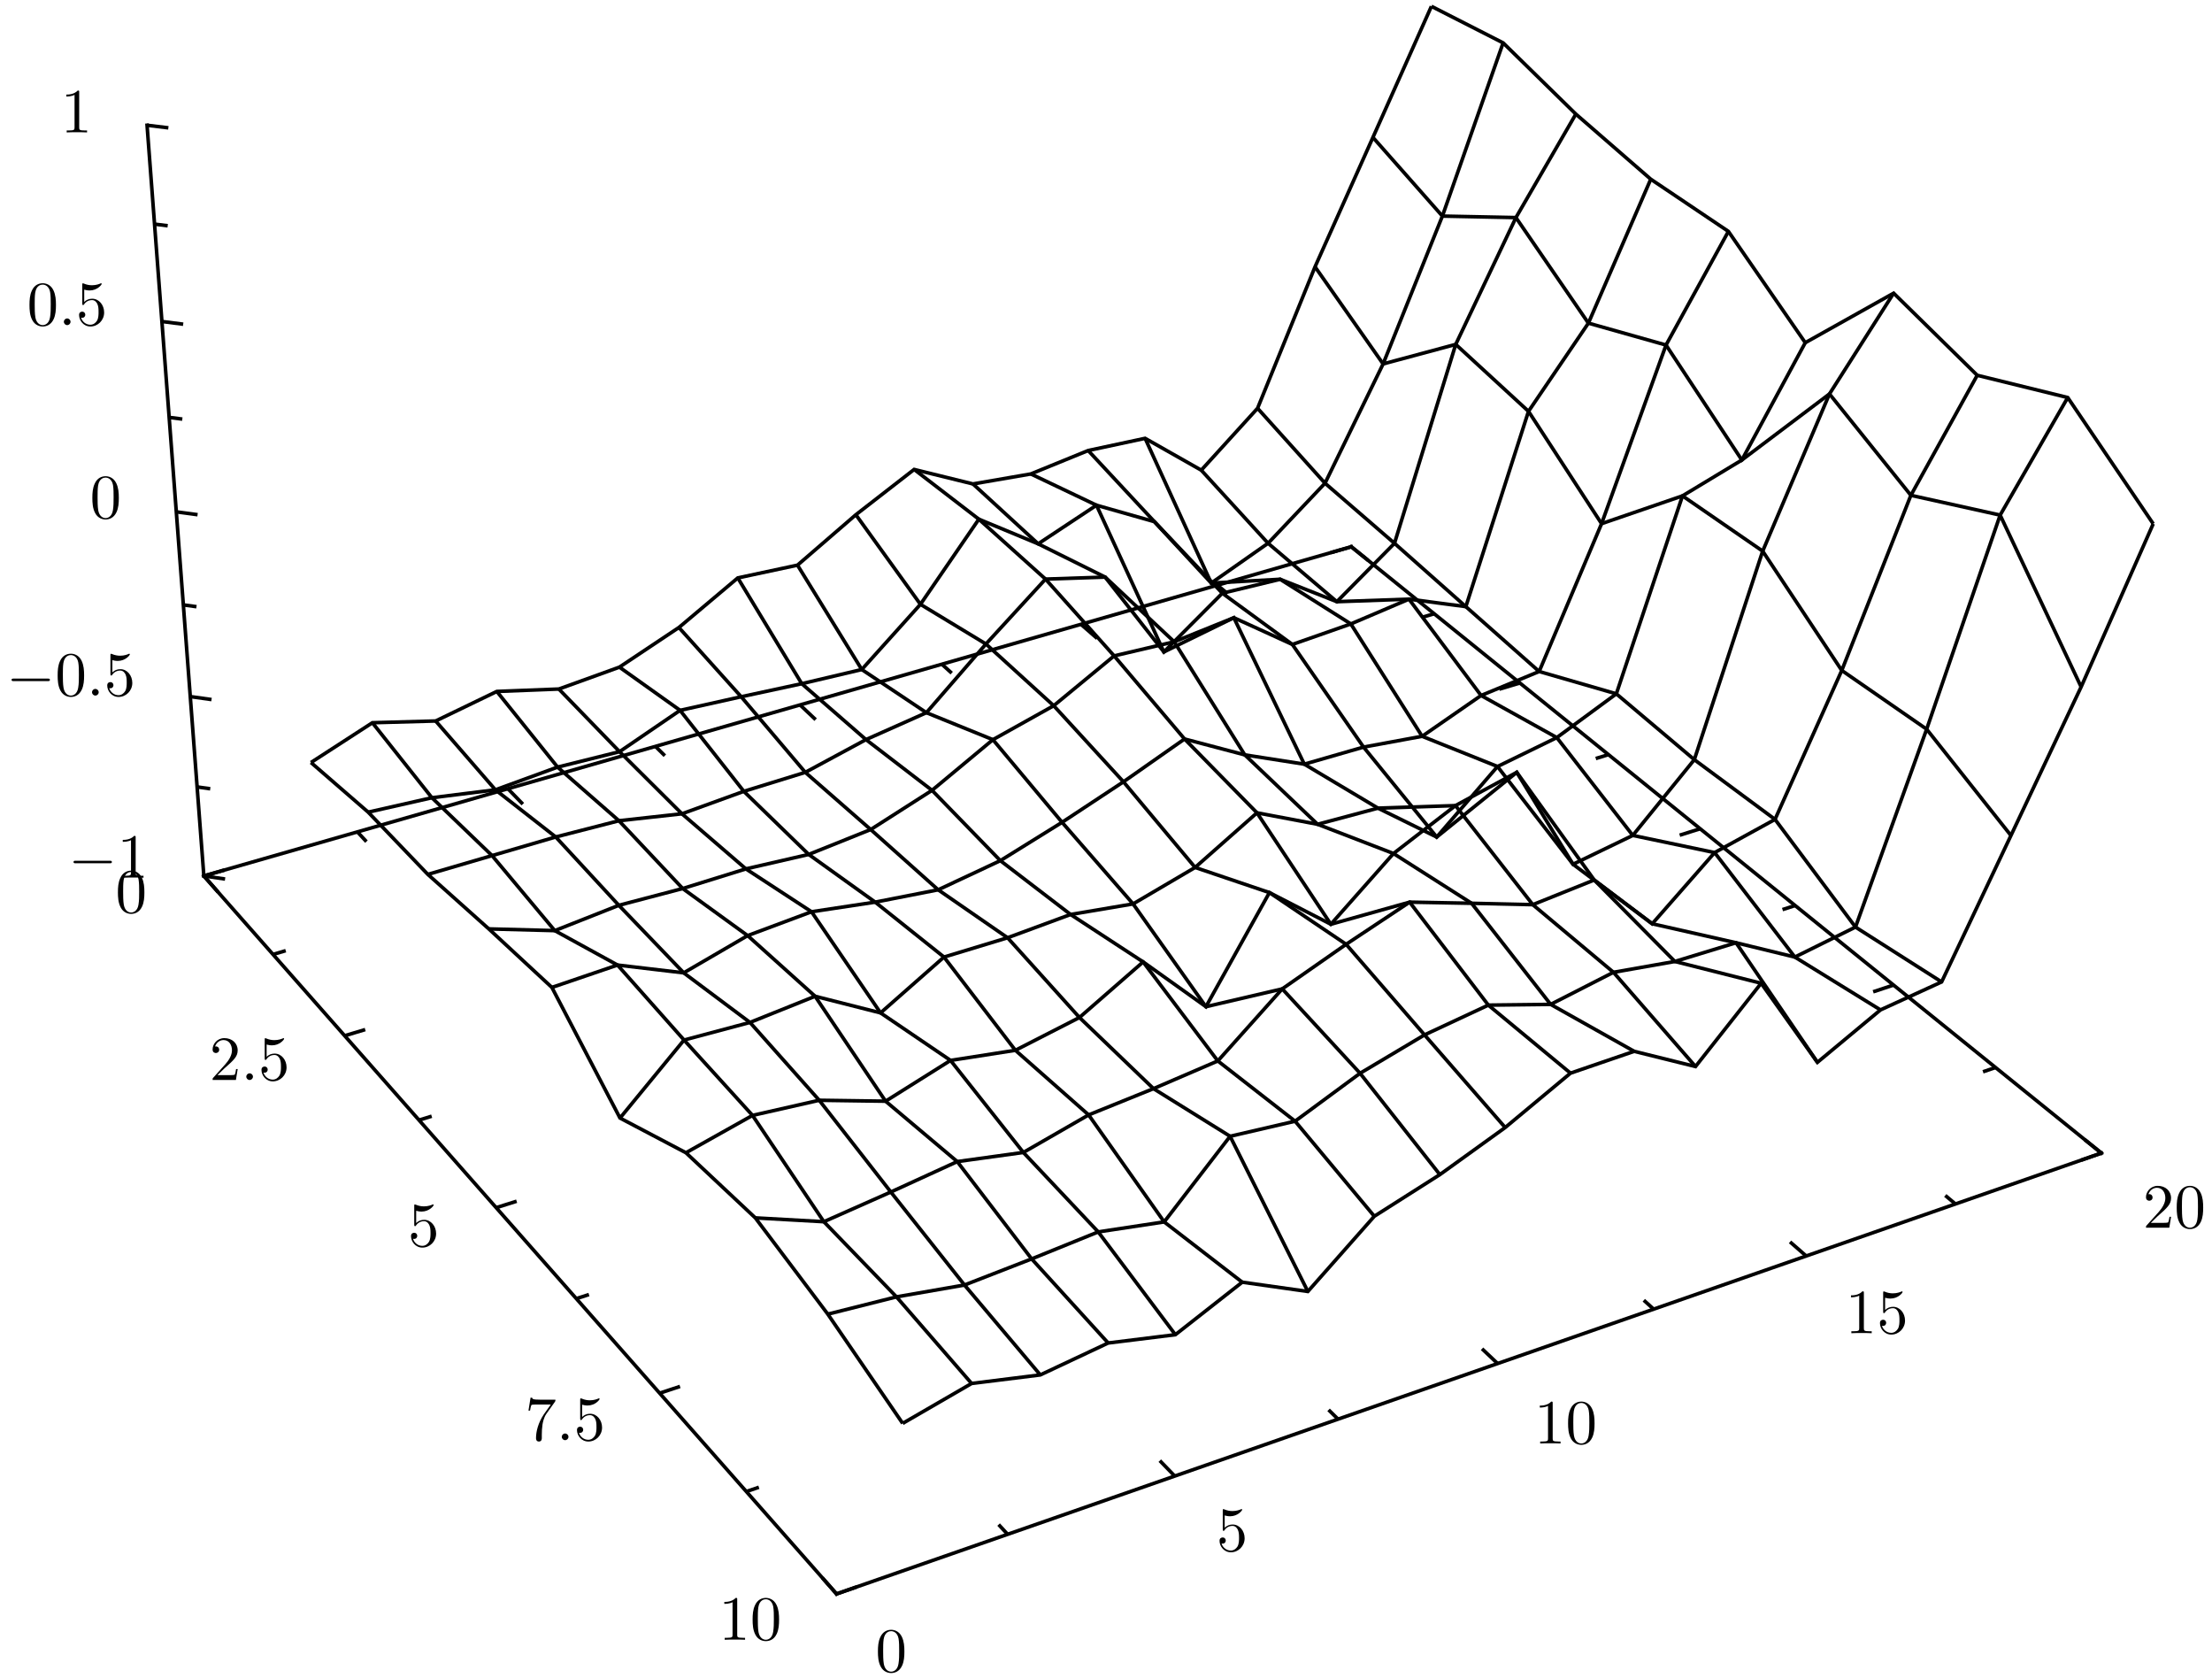 <?xml version="1.0" encoding="utf-8"?>
<svg xmlns="http://www.w3.org/2000/svg" fill="none" version="1.1" viewBox="-178.074 -101.223 350.615 265.901" x="-178.074pt" y="-101.223pt" width="350.615pt" height="265.901pt" stroke-width="0.567" stroke-miterlimit="10">
 <path d="M32.844 -13.643L36.114 -14.581" stroke="black"/>
 <path d="M47.233 -3.373L49.251 -3.965" stroke="black"/>
 <path d="M59.572 7.987L62.83 7.01" stroke="black"/>
 <path d="M74.866 18.978L76.876 18.36" stroke="black"/>
 <path d="M88.167 31.128L91.412 30.107" stroke="black"/>
 <path d="M104.464 42.917L106.464 42.272" stroke="black"/>
 <path d="M118.832 55.944L122.061 54.876" stroke="black"/>
 <path d="M136.242 68.62L138.233 67.945" stroke="black"/>
 <path d="M151.799 82.623L155.011 81.504" stroke="black"/>
 <g stroke-linecap="square">
  <path d="M36.114 -14.581L155.011 81.504" stroke="black"/>
 </g>
 <path d="M-143.514 40.136L-145.763 37.584" stroke="black"/>
 <path d="M-119.995 32.146L-121.424 30.603" stroke="black"/>
 <path d="M-95.201 26.203L-97.57 23.762" stroke="black"/>
 <path d="M-72.691 18.531L-74.188 17.055" stroke="black"/>
 <path d="M-48.79 12.815L-51.264 10.48" stroke="black"/>
 <path d="M-27.226 5.444L-28.784 4.033" stroke="black"/>
 <path d="M-4.171 -0.057L-6.736 -2.291" stroke="black"/>
 <path d="M16.504 -7.144L14.893 -8.494" stroke="black"/>
 <path d="M38.76 -12.443L36.114 -14.581" stroke="black"/>
 <g stroke-linecap="square">
  <path d="M-145.763 37.584L36.114 -14.581" stroke="black"/>
 </g>
 <path d="M-142.493 36.646L-145.763 37.584" stroke="black"/>
 <path d="M-132.786 49.426L-134.804 50.018" stroke="black"/>
 <path d="M-120.185 61.929L-123.443 62.907" stroke="black"/>
 <path d="M-109.65 75.658L-111.659 76.275" stroke="black"/>
 <path d="M-96.183 89.131L-99.428 90.152" stroke="black"/>
 <path d="M-84.722 103.921L-86.723 104.566" stroke="black"/>
 <path d="M-70.287 118.481L-73.517 119.548" stroke="black"/>
 <path d="M-57.788 134.459L-59.779 135.134" stroke="black"/>
 <path d="M-42.265 150.241L-45.477 151.361" stroke="black"/>
 <g transform="matrix(1,0,0,1,-157.28,40.887)">
  <path d="M-2.102 2.491M2.092 -0.697C2.092 -1.494 2.042 -2.291 1.694 -3.029C1.235 -3.985 0.418 -4.144 4.44089e-16 -4.144C-0.598 -4.144 -1.325 -3.885 -1.734 -2.959C-2.052 -2.271 -2.102 -1.494 -2.102 -0.697C-2.102 0.05 -2.062 0.946 -1.654 1.704C-1.225 2.511 -0.498 2.71 -0.01 2.71C0.528 2.71 1.285 2.501 1.724 1.554C2.042 0.867 2.092 0.09 2.092 -0.697ZM2.092 -0.697M-0.01 2.491C-0.399 2.491 -0.986 2.242 -1.166 1.285C-1.275 0.687 -1.275 -0.229 -1.275 -0.817C-1.275 -1.455 -1.275 -2.112 -1.196 -2.65C-1.006 -3.836 -0.259 -3.925 -0.01 -3.925C0.319 -3.925 0.976 -3.746 1.166 -2.76C1.265 -2.202 1.265 -1.445 1.265 -0.817C1.265 -0.07 1.265 0.608 1.156 1.245C1.006 2.192 0.438 2.491 -0.01 2.491ZM-0.01 2.491" fill="black"/>
 </g>
 <g transform="matrix(1,0,0,1,-138.509,67.428)">
  <path d="M-5.867 2.491M-5.1 1.724L-4.044 0.697C-2.49 -0.677 -1.892 -1.215 -1.892 -2.212C-1.892 -3.347 -2.788 -4.144 -4.004 -4.144C-5.13 -4.144 -5.867 -3.228 -5.867 -2.341C-5.867 -1.783 -5.369 -1.783 -5.339 -1.783C-5.17 -1.783 -4.821 -1.903 -4.821 -2.311C-4.821 -2.57 -5 -2.829 -5.349 -2.829C-5.429 -2.829 -5.448 -2.829 -5.478 -2.819C-5.249 -3.467 -4.711 -3.836 -4.133 -3.836C-3.227 -3.836 -2.798 -3.029 -2.798 -2.212C-2.798 -1.415 -3.297 -0.628 -3.844 -0.01L-5.757 2.122C-5.867 2.232 -5.867 2.252 -5.867 2.491L-2.171 2.491L-1.892 0.757L-2.141 0.757C-2.191 1.056 -2.26 1.494 -2.36 1.644C-2.43 1.724 -3.087 1.724 -3.307 1.724ZM-3.307 1.724" fill="black"/>
  <path d="M-0.527 2.491M0.529 1.963C0.529 1.674 0.29 1.435 0.001 1.435C-0.288 1.435 -0.527 1.674 -0.527 1.963C-0.527 2.252 -0.288 2.491 0.001 2.491C0.29 2.491 0.529 2.252 0.529 1.963ZM0.529 1.963" fill="black"/>
  <path d="M1.882 2.491M5.857 0.488C5.857 -0.697 5.04 -1.694 3.964 -1.694C3.486 -1.694 3.057 -1.534 2.699 -1.186L2.699 -3.128C2.898 -3.068 3.227 -2.999 3.546 -2.999C4.771 -2.999 5.468 -3.905 5.468 -4.035C5.468 -4.095 5.439 -4.144 5.369 -4.144C5.359 -4.144 5.339 -4.144 5.289 -4.115C5.09 -4.025 4.602 -3.826 3.934 -3.826C3.536 -3.826 3.077 -3.895 2.609 -4.105C2.529 -4.135 2.509 -4.135 2.49 -4.135C2.39 -4.135 2.39 -4.055 2.39 -3.895L2.39 -0.946C2.39 -0.767 2.39 -0.687 2.529 -0.687C2.599 -0.687 2.619 -0.717 2.659 -0.777C2.769 -0.936 3.137 -1.474 3.944 -1.474C4.462 -1.474 4.711 -1.016 4.791 -0.837C4.95 -0.468 4.97 -0.08 4.97 0.418C4.97 0.767 4.97 1.365 4.731 1.783C4.492 2.172 4.123 2.431 3.665 2.431C2.938 2.431 2.37 1.903 2.201 1.315C2.231 1.325 2.26 1.335 2.37 1.335C2.699 1.335 2.868 1.086 2.868 0.847C2.868 0.608 2.699 0.359 2.37 0.359C2.231 0.359 1.882 0.428 1.882 0.887C1.882 1.743 2.569 2.71 3.685 2.71C4.841 2.71 5.857 1.753 5.857 0.488ZM5.857 0.488" fill="black"/>
 </g>
 <g transform="matrix(1,0,0,1,-110.931,93.771)">
  <path d="M-1.993 2.491M1.983 0.488C1.983 -0.697 1.166 -1.694 0.09 -1.694C-0.389 -1.694 -0.817 -1.534 -1.176 -1.186L-1.176 -3.128C-0.976 -3.068 -0.648 -2.999 -0.329 -2.999C0.897 -2.999 1.594 -3.905 1.594 -4.035C1.594 -4.095 1.564 -4.144 1.494 -4.144C1.484 -4.144 1.465 -4.144 1.415 -4.115C1.215 -4.025 0.727 -3.826 0.06 -3.826C-0.339 -3.826 -0.797 -3.895 -1.265 -4.105C-1.345 -4.135 -1.365 -4.135 -1.385 -4.135C-1.484 -4.135 -1.484 -4.055 -1.484 -3.895L-1.484 -0.946C-1.484 -0.767 -1.484 -0.687 -1.345 -0.687C-1.275 -0.687 -1.255 -0.717 -1.215 -0.777C-1.106 -0.936 -0.737 -1.474 0.07 -1.474C0.588 -1.474 0.837 -1.016 0.917 -0.837C1.076 -0.468 1.096 -0.08 1.096 0.418C1.096 0.767 1.096 1.365 0.857 1.783C0.618 2.172 0.249 2.431 -0.209 2.431C-0.936 2.431 -1.504 1.903 -1.674 1.315C-1.644 1.325 -1.614 1.335 -1.504 1.335C-1.176 1.335 -1.006 1.086 -1.006 0.847C-1.006 0.608 -1.176 0.359 -1.504 0.359C-1.644 0.359 -1.993 0.428 -1.993 0.887C-1.993 1.743 -1.305 2.71 -0.189 2.71C0.966 2.71 1.983 1.753 1.983 0.488ZM1.983 0.488" fill="black"/>
 </g>
 <g transform="matrix(1,0,0,1,-88.5,124.503)">
  <path d="M-5.807 2.491M-1.623 -3.577C-1.533 -3.696 -1.533 -3.716 -1.533 -3.925L-3.954 -3.925C-5.17 -3.925 -5.189 -4.055 -5.229 -4.244L-5.478 -4.244L-5.807 -2.192L-5.558 -2.192C-5.528 -2.351 -5.439 -2.979 -5.309 -3.098C-5.239 -3.158 -4.462 -3.158 -4.333 -3.158L-2.27 -3.158C-2.38 -2.999 -3.167 -1.913 -3.386 -1.584C-4.283 -0.239 -4.612 1.146 -4.612 2.162C-4.612 2.262 -4.612 2.71 -4.153 2.71C-3.695 2.71 -3.695 2.262 -3.695 2.162L-3.695 1.654C-3.695 1.106 -3.665 0.558 -3.585 0.02C-3.546 -0.209 -3.406 -1.066 -2.968 -1.684ZM-2.968 -1.684" fill="black"/>
  <path d="M-0.527 2.491M0.529 1.963C0.529 1.674 0.29 1.435 0.001 1.435C-0.288 1.435 -0.527 1.674 -0.527 1.963C-0.527 2.252 -0.288 2.491 0.001 2.491C0.29 2.491 0.529 2.252 0.529 1.963ZM0.529 1.963" fill="black"/>
  <path d="M1.882 2.491M5.857 0.488C5.857 -0.697 5.04 -1.694 3.964 -1.694C3.486 -1.694 3.057 -1.534 2.699 -1.186L2.699 -3.128C2.898 -3.068 3.227 -2.999 3.546 -2.999C4.771 -2.999 5.468 -3.905 5.468 -4.035C5.468 -4.095 5.439 -4.144 5.369 -4.144C5.359 -4.144 5.339 -4.144 5.289 -4.115C5.09 -4.025 4.602 -3.826 3.934 -3.826C3.536 -3.826 3.077 -3.895 2.609 -4.105C2.529 -4.135 2.509 -4.135 2.49 -4.135C2.39 -4.135 2.39 -4.055 2.39 -3.895L2.39 -0.946C2.39 -0.767 2.39 -0.687 2.529 -0.687C2.599 -0.687 2.619 -0.717 2.659 -0.777C2.769 -0.936 3.137 -1.474 3.944 -1.474C4.462 -1.474 4.711 -1.016 4.791 -0.837C4.95 -0.468 4.97 -0.08 4.97 0.418C4.97 0.767 4.97 1.365 4.731 1.783C4.492 2.172 4.123 2.431 3.665 2.431C2.938 2.431 2.37 1.903 2.201 1.315C2.231 1.325 2.26 1.335 2.37 1.335C2.699 1.335 2.868 1.086 2.868 0.847C2.868 0.608 2.699 0.359 2.37 0.359C2.231 0.359 1.882 0.428 1.882 0.887C1.882 1.743 2.569 2.71 3.685 2.71C4.841 2.71 5.857 1.753 5.857 0.488ZM5.857 0.488" fill="black"/>
 </g>
 <g transform="matrix(1,0,0,1,-59.17,156.132)">
  <path d="M-4.095 2.491M-2.052 -3.885C-2.052 -4.125 -2.052 -4.144 -2.281 -4.144C-2.899 -3.507 -3.776 -3.507 -4.095 -3.507L-4.095 -3.198C-3.895 -3.198 -3.308 -3.198 -2.79 -3.457L-2.79 1.704C-2.79 2.062 -2.819 2.182 -3.716 2.182L-4.035 2.182L-4.035 2.491C-3.686 2.461 -2.819 2.461 -2.421 2.461C-2.022 2.461 -1.156 2.461 -0.807 2.491L-0.807 2.182L-1.126 2.182C-2.022 2.182 -2.052 2.072 -2.052 1.704ZM-2.052 1.704M0.389 2.491M4.583 -0.697C4.583 -1.494 4.533 -2.291 4.184 -3.029C3.726 -3.985 2.909 -4.144 2.491 -4.144C1.893 -4.144 1.166 -3.885 0.757 -2.959C0.438 -2.271 0.389 -1.494 0.389 -0.697C0.389 0.05 0.428 0.946 0.837 1.704C1.265 2.511 1.993 2.71 2.481 2.71C3.019 2.71 3.776 2.501 4.214 1.554C4.533 0.867 4.583 0.09 4.583 -0.697ZM4.583 -0.697M2.481 2.491C2.092 2.491 1.504 2.242 1.325 1.285C1.215 0.687 1.215 -0.229 1.215 -0.817C1.215 -1.455 1.215 -2.112 1.295 -2.65C1.484 -3.836 2.232 -3.925 2.481 -3.925C2.809 -3.925 3.467 -3.746 3.656 -2.76C3.756 -2.202 3.756 -1.445 3.756 -0.817C3.756 -0.07 3.756 0.608 3.646 1.245C3.497 2.192 2.929 2.491 2.481 2.491ZM2.481 2.491" fill="black"/>
 </g>
 <g stroke-linecap="square">
  <path d="M-145.763 37.584L-45.477 151.361" stroke="black"/>
 </g>
 <path d="M-47.726 148.809L-45.477 151.361" stroke="black"/>
 <path d="M-19.788 140.369L-18.359 141.912" stroke="black"/>
 <path d="M5.761 130.241L8.13 132.682" stroke="black"/>
 <path d="M32.515 122.189L34.012 123.664" stroke="black"/>
 <path d="M56.835 112.515L59.308 114.85" stroke="black"/>
 <path d="M82.48 104.822L84.038 106.233" stroke="black"/>
 <path d="M105.654 95.574L108.22 97.808" stroke="black"/>
 <path d="M130.261 88.216L131.872 89.567" stroke="black"/>
 <path d="M152.366 79.366L155.011 81.504" stroke="black"/>
 <g transform="matrix(1,0,0,1,-36.815,161.187)">
  <path d="M-2.102 2.491M2.092 -0.697C2.092 -1.494 2.042 -2.291 1.694 -3.029C1.235 -3.985 0.418 -4.144 4.44089e-16 -4.144C-0.598 -4.144 -1.325 -3.885 -1.734 -2.959C-2.052 -2.271 -2.102 -1.494 -2.102 -0.697C-2.102 0.05 -2.062 0.946 -1.654 1.704C-1.225 2.511 -0.498 2.71 -0.01 2.71C0.528 2.71 1.285 2.501 1.724 1.554C2.042 0.867 2.092 0.09 2.092 -0.697ZM2.092 -0.697M-0.01 2.491C-0.399 2.491 -0.986 2.242 -1.166 1.285C-1.275 0.687 -1.275 -0.229 -1.275 -0.817C-1.275 -1.455 -1.275 -2.112 -1.196 -2.65C-1.006 -3.836 -0.259 -3.925 -0.01 -3.925C0.319 -3.925 0.976 -3.746 1.166 -2.76C1.265 -2.202 1.265 -1.445 1.265 -0.817C1.265 -0.07 1.265 0.608 1.156 1.245C1.006 2.192 0.438 2.491 -0.01 2.491ZM-0.01 2.491" fill="black"/>
 </g>
 <g transform="matrix(1,0,0,1,17.224,142.054)">
  <path d="M-1.993 2.491M1.983 0.488C1.983 -0.697 1.166 -1.694 0.09 -1.694C-0.389 -1.694 -0.817 -1.534 -1.176 -1.186L-1.176 -3.128C-0.976 -3.068 -0.648 -2.999 -0.329 -2.999C0.897 -2.999 1.594 -3.905 1.594 -4.035C1.594 -4.095 1.564 -4.144 1.494 -4.144C1.484 -4.144 1.465 -4.144 1.415 -4.115C1.215 -4.025 0.727 -3.826 0.06 -3.826C-0.339 -3.826 -0.797 -3.895 -1.265 -4.105C-1.345 -4.135 -1.365 -4.135 -1.385 -4.135C-1.484 -4.135 -1.484 -4.055 -1.484 -3.895L-1.484 -0.946C-1.484 -0.767 -1.484 -0.687 -1.345 -0.687C-1.275 -0.687 -1.255 -0.717 -1.215 -0.777C-1.106 -0.936 -0.737 -1.474 0.07 -1.474C0.588 -1.474 0.837 -1.016 0.917 -0.837C1.076 -0.468 1.096 -0.08 1.096 0.418C1.096 0.767 1.096 1.365 0.857 1.783C0.618 2.172 0.249 2.431 -0.209 2.431C-0.936 2.431 -1.504 1.903 -1.674 1.315C-1.644 1.325 -1.614 1.335 -1.504 1.335C-1.176 1.335 -1.006 1.086 -1.006 0.847C-1.006 0.608 -1.176 0.359 -1.504 0.359C-1.644 0.359 -1.993 0.428 -1.993 0.887C-1.993 1.743 -1.305 2.71 -0.189 2.71C0.966 2.71 1.983 1.753 1.983 0.488ZM1.983 0.488" fill="black"/>
 </g>
 <g transform="matrix(1,0,0,1,70.088,125.025)">
  <path d="M-4.095 2.491M-2.052 -3.885C-2.052 -4.125 -2.052 -4.144 -2.281 -4.144C-2.899 -3.507 -3.776 -3.507 -4.095 -3.507L-4.095 -3.198C-3.895 -3.198 -3.308 -3.198 -2.79 -3.457L-2.79 1.704C-2.79 2.062 -2.819 2.182 -3.716 2.182L-4.035 2.182L-4.035 2.491C-3.686 2.461 -2.819 2.461 -2.421 2.461C-2.022 2.461 -1.156 2.461 -0.807 2.491L-0.807 2.182L-1.126 2.182C-2.022 2.182 -2.052 2.072 -2.052 1.704ZM-2.052 1.704M0.389 2.491M4.583 -0.697C4.583 -1.494 4.533 -2.291 4.184 -3.029C3.726 -3.985 2.909 -4.144 2.491 -4.144C1.893 -4.144 1.166 -3.885 0.757 -2.959C0.438 -2.271 0.389 -1.494 0.389 -0.697C0.389 0.05 0.428 0.946 0.837 1.704C1.265 2.511 1.993 2.71 2.481 2.71C3.019 2.71 3.776 2.501 4.214 1.554C4.533 0.867 4.583 0.09 4.583 -0.697ZM4.583 -0.697M2.481 2.491C2.092 2.491 1.504 2.242 1.325 1.285C1.215 0.687 1.215 -0.229 1.215 -0.817C1.215 -1.455 1.215 -2.112 1.295 -2.65C1.484 -3.836 2.232 -3.925 2.481 -3.925C2.809 -3.925 3.467 -3.746 3.656 -2.76C3.756 -2.202 3.756 -1.445 3.756 -0.817C3.756 -0.07 3.756 0.608 3.646 1.245C3.497 2.192 2.929 2.491 2.481 2.491ZM2.481 2.491" fill="black"/>
 </g>
 <g transform="matrix(1,0,0,1,119.412,107.554)">
  <path d="M-4.095 2.491M-2.052 -3.885C-2.052 -4.125 -2.052 -4.144 -2.281 -4.144C-2.899 -3.507 -3.776 -3.507 -4.095 -3.507L-4.095 -3.198C-3.895 -3.198 -3.308 -3.198 -2.79 -3.457L-2.79 1.704C-2.79 2.062 -2.819 2.182 -3.716 2.182L-4.035 2.182L-4.035 2.491C-3.686 2.461 -2.819 2.461 -2.421 2.461C-2.022 2.461 -1.156 2.461 -0.807 2.491L-0.807 2.182L-1.126 2.182C-2.022 2.182 -2.052 2.072 -2.052 1.704ZM-2.052 1.704M0.498 2.491M4.473 0.488C4.473 -0.697 3.656 -1.694 2.58 -1.694C2.102 -1.694 1.674 -1.534 1.315 -1.186L1.315 -3.128C1.514 -3.068 1.843 -2.999 2.162 -2.999C3.387 -2.999 4.085 -3.905 4.085 -4.035C4.085 -4.095 4.055 -4.144 3.985 -4.144C3.975 -4.144 3.955 -4.144 3.905 -4.115C3.706 -4.025 3.218 -3.826 2.55 -3.826C2.152 -3.826 1.694 -3.895 1.225 -4.105C1.146 -4.135 1.126 -4.135 1.106 -4.135C1.006 -4.135 1.006 -4.055 1.006 -3.895L1.006 -0.946C1.006 -0.767 1.006 -0.687 1.146 -0.687C1.215 -0.687 1.235 -0.717 1.275 -0.777C1.385 -0.936 1.753 -1.474 2.56 -1.474C3.078 -1.474 3.328 -1.016 3.407 -0.837C3.567 -0.468 3.587 -0.08 3.587 0.418C3.587 0.767 3.587 1.365 3.347 1.783C3.108 2.172 2.74 2.431 2.281 2.431C1.554 2.431 0.986 1.903 0.817 1.315C0.847 1.325 0.877 1.335 0.986 1.335C1.315 1.335 1.484 1.086 1.484 0.847C1.484 0.608 1.315 0.359 0.986 0.359C0.847 0.359 0.498 0.428 0.498 0.887C0.498 1.743 1.186 2.71 2.301 2.71C3.457 2.71 4.473 1.753 4.473 0.488ZM4.473 0.488" fill="black"/>
 </g>
 <g transform="matrix(1,0,0,1,166.56,90.837)">
  <path d="M-4.483 2.491M-3.716 1.724L-2.66 0.697C-1.106 -0.677 -0.508 -1.215 -0.508 -2.212C-0.508 -3.347 -1.405 -4.144 -2.62 -4.144C-3.746 -4.144 -4.483 -3.228 -4.483 -2.341C-4.483 -1.783 -3.985 -1.783 -3.955 -1.783C-3.786 -1.783 -3.437 -1.903 -3.437 -2.311C-3.437 -2.57 -3.616 -2.829 -3.965 -2.829C-4.045 -2.829 -4.065 -2.829 -4.095 -2.819C-3.866 -3.467 -3.328 -3.836 -2.75 -3.836C-1.843 -3.836 -1.415 -3.029 -1.415 -2.212C-1.415 -1.415 -1.913 -0.628 -2.461 -0.01L-4.374 2.122C-4.483 2.232 -4.483 2.252 -4.483 2.491L-0.787 2.491L-0.508 0.757L-0.757 0.757C-0.807 1.056 -0.877 1.494 -0.976 1.644C-1.046 1.724 -1.704 1.724 -1.923 1.724ZM-1.923 1.724M0.389 2.491M4.583 -0.697C4.583 -1.494 4.533 -2.291 4.184 -3.029C3.726 -3.985 2.909 -4.144 2.491 -4.144C1.893 -4.144 1.166 -3.885 0.757 -2.959C0.438 -2.271 0.389 -1.494 0.389 -0.697C0.389 0.05 0.428 0.946 0.837 1.704C1.265 2.511 1.993 2.71 2.481 2.71C3.019 2.71 3.776 2.501 4.214 1.554C4.533 0.867 4.583 0.09 4.583 -0.697ZM4.583 -0.697M2.481 2.491C2.092 2.491 1.504 2.242 1.325 1.285C1.215 0.687 1.215 -0.229 1.215 -0.817C1.215 -1.455 1.215 -2.112 1.295 -2.65C1.484 -3.836 2.232 -3.925 2.481 -3.925C2.809 -3.925 3.467 -3.746 3.656 -2.76C3.756 -2.202 3.756 -1.445 3.756 -0.817C3.756 -0.07 3.756 0.608 3.646 1.245C3.497 2.192 2.929 2.491 2.481 2.491ZM2.481 2.491" fill="black"/>
 </g>
 <g stroke-linecap="square">
  <path d="M-45.477 151.361L155.011 81.504" stroke="black"/>
 </g>
 <path d="M-142.397 38.075L-145.763 37.584" stroke="black"/>
 <path d="M-144.749 23.774L-146.831 23.477" stroke="black"/>
 <path d="M-144.545 9.633L-147.914 9.161" stroke="black"/>
 <path d="M-146.93 -5.082L-149.013 -5.367" stroke="black"/>
 <path d="M-146.758 -19.662L-150.129 -20.113" stroke="black"/>
 <path d="M-149.177 -34.809L-151.262 -35.082" stroke="black"/>
 <path d="M-149.037 -49.847L-152.412 -50.278" stroke="black"/>
 <path d="M-151.493 -65.447L-153.579 -65.707" stroke="black"/>
 <path d="M-151.388 -80.965L-154.765 -81.374" stroke="black"/>
 <g transform="matrix(1,0,0,1,-160.885,35.376)">
  <path d="M-5.538 2.491M0.2 0.199C0.37 0.199 0.549 0.199 0.549 -4.44089e-16C0.549 -0.199 0.37 -0.199 0.2 -0.199L-5.189 -0.199C-5.359 -0.199 -5.538 -0.199 -5.538 -4.44089e-16C-5.538 0.199 -5.359 0.199 -5.189 0.199ZM-5.189 0.199" fill="black"/>
  <path d="M2.27 2.491M4.313 -3.885C4.313 -4.125 4.313 -4.144 4.084 -4.144C3.466 -3.507 2.589 -3.507 2.27 -3.507L2.27 -3.198C2.47 -3.198 3.057 -3.198 3.575 -3.457L3.575 1.704C3.575 2.062 3.546 2.182 2.649 2.182L2.33 2.182L2.33 2.491C2.679 2.461 3.546 2.461 3.944 2.461C4.343 2.461 5.209 2.461 5.558 2.491L5.558 2.182L5.239 2.182C4.343 2.182 4.313 2.072 4.313 1.704ZM4.313 1.704" fill="black"/>
 </g>
 <g transform="matrix(1,0,0,1,-166.834,6.51)">
  <path d="M-9.412 2.491M-3.674 0.199C-3.505 0.199 -3.325 0.199 -3.325 -4.44089e-16C-3.325 -0.199 -3.505 -0.199 -3.674 -0.199L-9.064 -0.199C-9.233 -0.199 -9.412 -0.199 -9.412 -4.44089e-16C-9.412 0.199 -9.233 0.199 -9.064 0.199ZM-9.064 0.199" fill="black"/>
  <path d="M-2.102 2.491M2.092 -0.697C2.092 -1.494 2.042 -2.291 1.694 -3.029C1.235 -3.985 0.418 -4.144 4.44089e-16 -4.144C-0.598 -4.144 -1.325 -3.885 -1.734 -2.959C-2.052 -2.271 -2.102 -1.494 -2.102 -0.697C-2.102 0.05 -2.062 0.946 -1.654 1.704C-1.225 2.511 -0.498 2.71 -0.01 2.71C0.528 2.71 1.285 2.501 1.724 1.554C2.042 0.867 2.092 0.09 2.092 -0.697ZM2.092 -0.697M-0.01 2.491C-0.399 2.491 -0.986 2.242 -1.166 1.285C-1.275 0.687 -1.275 -0.229 -1.275 -0.817C-1.275 -1.455 -1.275 -2.112 -1.196 -2.65C-1.006 -3.836 -0.259 -3.925 -0.01 -3.925C0.319 -3.925 0.976 -3.746 1.166 -2.76C1.265 -2.202 1.265 -1.445 1.265 -0.817C1.265 -0.07 1.265 0.608 1.156 1.245C1.006 2.192 0.438 2.491 -0.01 2.491ZM-0.01 2.491" fill="black"/>
  <path d="M3.347 2.491M4.404 1.963C4.404 1.674 4.164 1.435 3.875 1.435C3.587 1.435 3.347 1.674 3.347 1.963C3.347 2.252 3.587 2.491 3.875 2.491C4.164 2.491 4.404 2.252 4.404 1.963ZM4.404 1.963" fill="black"/>
  <path d="M5.756 2.491M9.731 0.488C9.731 -0.697 8.914 -1.694 7.838 -1.694C7.36 -1.694 6.932 -1.534 6.573 -1.186L6.573 -3.128C6.772 -3.068 7.101 -2.999 7.42 -2.999C8.645 -2.999 9.343 -3.905 9.343 -4.035C9.343 -4.095 9.313 -4.144 9.243 -4.144C9.233 -4.144 9.213 -4.144 9.163 -4.115C8.964 -4.025 8.476 -3.826 7.809 -3.826C7.41 -3.826 6.952 -3.895 6.483 -4.105C6.404 -4.135 6.384 -4.135 6.364 -4.135C6.264 -4.135 6.264 -4.055 6.264 -3.895L6.264 -0.946C6.264 -0.767 6.264 -0.687 6.404 -0.687C6.474 -0.687 6.493 -0.717 6.533 -0.777C6.643 -0.936 7.012 -1.474 7.818 -1.474C8.337 -1.474 8.586 -1.016 8.665 -0.837C8.825 -0.468 8.845 -0.08 8.845 0.418C8.845 0.767 8.845 1.365 8.606 1.783C8.366 2.172 7.998 2.431 7.54 2.431C6.812 2.431 6.244 1.903 6.075 1.315C6.105 1.325 6.135 1.335 6.244 1.335C6.573 1.335 6.743 1.086 6.743 0.847C6.743 0.608 6.573 0.359 6.244 0.359C6.105 0.359 5.756 0.428 5.756 0.887C5.756 1.743 6.444 2.71 7.559 2.71C8.715 2.71 9.731 1.753 9.731 0.488ZM9.731 0.488" fill="black"/>
 </g>
 <g transform="matrix(1,0,0,1,-161.332,-21.614)">
  <path d="M-2.102 2.491M2.092 -0.697C2.092 -1.494 2.042 -2.291 1.694 -3.029C1.235 -3.985 0.418 -4.144 4.44089e-16 -4.144C-0.598 -4.144 -1.325 -3.885 -1.734 -2.959C-2.052 -2.271 -2.102 -1.494 -2.102 -0.697C-2.102 0.05 -2.062 0.946 -1.654 1.704C-1.225 2.511 -0.498 2.71 -0.01 2.71C0.528 2.71 1.285 2.501 1.724 1.554C2.042 0.867 2.092 0.09 2.092 -0.697ZM2.092 -0.697M-0.01 2.491C-0.399 2.491 -0.986 2.242 -1.166 1.285C-1.275 0.687 -1.275 -0.229 -1.275 -0.817C-1.275 -1.455 -1.275 -2.112 -1.196 -2.65C-1.006 -3.836 -0.259 -3.925 -0.01 -3.925C0.319 -3.925 0.976 -3.746 1.166 -2.76C1.265 -2.202 1.265 -1.445 1.265 -0.817C1.265 -0.07 1.265 0.608 1.156 1.245C1.006 2.192 0.438 2.491 -0.01 2.491ZM-0.01 2.491" fill="black"/>
 </g>
 <g transform="matrix(1,0,0,1,-167.423,-52.195)">
  <path d="M-5.976 2.491M-1.782 -0.697C-1.782 -1.494 -1.832 -2.291 -2.181 -3.029C-2.639 -3.985 -3.456 -4.144 -3.874 -4.144C-4.472 -4.144 -5.199 -3.885 -5.608 -2.959C-5.927 -2.271 -5.976 -1.494 -5.976 -0.697C-5.976 0.05 -5.937 0.946 -5.528 1.704C-5.1 2.511 -4.372 2.71 -3.884 2.71C-3.346 2.71 -2.589 2.501 -2.151 1.554C-1.832 0.867 -1.782 0.09 -1.782 -0.697ZM-1.782 -0.697M-3.884 2.491C-4.273 2.491 -4.861 2.242 -5.04 1.285C-5.15 0.687 -5.15 -0.229 -5.15 -0.817C-5.15 -1.455 -5.15 -2.112 -5.07 -2.65C-4.881 -3.836 -4.133 -3.925 -3.884 -3.925C-3.556 -3.925 -2.898 -3.746 -2.709 -2.76C-2.609 -2.202 -2.609 -1.445 -2.609 -0.817C-2.609 -0.07 -2.609 0.608 -2.719 1.245C-2.868 2.192 -3.436 2.491 -3.884 2.491ZM-3.884 2.491" fill="black"/>
  <path d="M-0.527 2.491M0.529 1.963C0.529 1.674 0.29 1.435 0.001 1.435C-0.288 1.435 -0.527 1.674 -0.527 1.963C-0.527 2.252 -0.288 2.491 0.001 2.491C0.29 2.491 0.529 2.252 0.529 1.963ZM0.529 1.963" fill="black"/>
  <path d="M1.882 2.491M5.857 0.488C5.857 -0.697 5.04 -1.694 3.964 -1.694C3.486 -1.694 3.057 -1.534 2.699 -1.186L2.699 -3.128C2.898 -3.068 3.227 -2.999 3.546 -2.999C4.771 -2.999 5.468 -3.905 5.468 -4.035C5.468 -4.095 5.439 -4.144 5.369 -4.144C5.359 -4.144 5.339 -4.144 5.289 -4.115C5.09 -4.025 4.602 -3.826 3.934 -3.826C3.536 -3.826 3.077 -3.895 2.609 -4.105C2.529 -4.135 2.509 -4.135 2.49 -4.135C2.39 -4.135 2.39 -4.055 2.39 -3.895L2.39 -0.946C2.39 -0.767 2.39 -0.687 2.529 -0.687C2.599 -0.687 2.619 -0.717 2.659 -0.777C2.769 -0.936 3.137 -1.474 3.944 -1.474C4.462 -1.474 4.711 -1.016 4.791 -0.837C4.95 -0.468 4.97 -0.08 4.97 0.418C4.97 0.767 4.97 1.365 4.731 1.783C4.492 2.172 4.123 2.431 3.665 2.431C2.938 2.431 2.37 1.903 2.201 1.315C2.231 1.325 2.26 1.335 2.37 1.335C2.699 1.335 2.868 1.086 2.868 0.847C2.868 0.608 2.699 0.359 2.37 0.359C2.231 0.359 1.882 0.428 1.882 0.887C1.882 1.743 2.569 2.71 3.685 2.71C4.841 2.71 5.857 1.753 5.857 0.488ZM5.857 0.488" fill="black"/>
 </g>
 <g transform="matrix(1,0,0,1,-165.959,-82.73)">
  <path d="M-1.604 2.491M0.438 -3.885C0.438 -4.125 0.438 -4.144 0.209 -4.144C-0.408 -3.507 -1.285 -3.507 -1.604 -3.507L-1.604 -3.198C-1.405 -3.198 -0.817 -3.198 -0.299 -3.457L-0.299 1.704C-0.299 2.062 -0.329 2.182 -1.225 2.182L-1.544 2.182L-1.544 2.491C-1.196 2.461 -0.329 2.461 0.07 2.461C0.468 2.461 1.335 2.461 1.684 2.491L1.684 2.182L1.365 2.182C0.468 2.182 0.438 2.072 0.438 1.704ZM0.438 1.704" fill="black"/>
 </g>
 <g stroke-linecap="square">
  <path d="M-145.763 37.584L-154.765 -81.374" stroke="black"/>
 </g>
 <g stroke-linecap="butt" stroke-dasharray="none">
  <path d="M-128.784 19.61L-119.717 27.477L-110.26 37.337L-100.595 45.976L-90.597 55.249L-79.8 75.949L-69.351 81.449L-58.353 91.769L-46.861 107.025L-34.995 124.336" stroke="black"/>
 </g>
 <g stroke-linecap="butt" stroke-dasharray="none">
  <path d="M-119.046 13.306L-109.614 25.192L-100.081 34.361L-90.138 46.25L-80.192 51.705L-69.651 63.585L-58.797 75.529L-47.488 92.378L-35.979 104.287L-24.068 118.009" stroke="black"/>
 </g>
 <g stroke-linecap="butt" stroke-dasharray="none">
  <path d="M-109.018 13.028L-99.55 23.936L-89.989 31.409L-79.986 42.237L-69.701 52.941L-59.197 60.798L-48.222 73.133L-36.873 87.67L-25.197 102.409L-13.179 116.654" stroke="black"/>
 </g>
 <g stroke-linecap="butt" stroke-dasharray="none">
  <path d="M-99.323 8.346L-89.696 20.339L-79.968 28.836L-69.863 39.579L-59.569 47.039L-48.877 56.653L-37.702 73.281L-26.344 82.849L-14.552 98.271L-2.424 111.597" stroke="black"/>
 </g>
 <g stroke-linecap="butt" stroke-dasharray="none">
  <path d="M-89.493 7.965L-79.87 17.893L-69.982 27.735L-59.845 36.466L-49.443 43.26L-38.501 59.286L-27.409 66.816L-15.867 81.402L-3.999 93.991L8.229 110.28" stroke="black"/>
 </g>
 <g stroke-linecap="butt" stroke-dasharray="none">
  <path d="M-79.892 4.497L-70.277 11.344L-60.175 24.178L-49.89 34.176L-39.352 41.734L-28.448 50.439L-17.13 65.213L-5.519 75.45L6.456 92.409L18.828 101.961" stroke="black"/>
 </g>
 <g stroke-linecap="butt" stroke-dasharray="none">
  <path d="M-70.464 -1.784L-60.591 9.188L-50.43 21.169L-40.062 30.231L-29.37 39.779L-18.368 47.378L-6.974 60.016L4.76 71.29L16.903 78.839L29.229 103.433" stroke="black"/>
 </g>
 <g stroke-linecap="butt" stroke-dasharray="none">
  <path d="M-61.128 -9.645L-50.99 7.119L-40.811 15.977L-30.342 24.018L-19.513 35.16L-8.38 43.691L3.12 51.209L14.957 66.9L27.205 76.45L39.763 91.514" stroke="black"/>
 </g>
 <g stroke-linecap="butt" stroke-dasharray="none">
  <path d="M-51.667 -11.666L-41.477 4.874L-31.234 11.711L-20.691 15.99L-9.73 29.087L1.526 42.016L13.074 58.303L25.168 55.483L37.506 68.855L50.151 84.914" stroke="black"/>
 </g>
 <g stroke-linecap="butt" stroke-dasharray="none">
  <path d="M-42.415 -19.655L-32.179 -5.457L-21.796 0.83L-11.056 10.608L-5.97267e-14 22.667L11.357 36.238L23.138 40.222L35.295 48.417L47.722 62.771L60.508 77.452" stroke="black"/>
 </g>
 <g stroke-linecap="butt" stroke-dasharray="none">
  <path d="M-33.175 -26.832L-22.922 -18.948L-12.354 -9.454L-1.479 2.71L9.684 15.881L21.162 27.581L32.873 45.239L45.364 41.735L57.836 58.054L70.858 68.837" stroke="black"/>
 </g>
 <g stroke-linecap="butt" stroke-dasharray="none">
  <path d="M-23.853 -24.535L-13.52 -15.045L-2.904 -9.772L8.045 0.476L19.233 18.399L30.774 29.398L42.801 34.029L55.183 41.918L67.711 57.94L80.951 65.376" stroke="black"/>
 </g>
 <g stroke-linecap="butt" stroke-dasharray="none">
  <path d="M-14.679 -26.118L-4.276 -21.163L6.407 2.087L17.498 -3.337L28.664 19.871L40.348 26.841L52.627 26.437L64.882 42.137L77.668 52.854L90.675 67.787" stroke="black"/>
 </g>
 <g stroke-linecap="butt" stroke-dasharray="none">
  <path d="M-5.592 -29.83L4.904 -18.557L15.673 -7.216L26.773 0.901L38.056 17.166L49.653 31.422L62.341 21.168L74.621 38.225L87.402 51.139L101.077 54.591" stroke="black"/>
 </g>
 <g stroke-linecap="butt" stroke-dasharray="none">
  <path d="M3.43 -31.761L13.913 -8.824L24.837 -9.428L36.043 -2.351L47.344 15.455L59.287 20.243L71.262 35.732L83.811 45.165L97.1 48.17L109.999 67.12" stroke="black"/>
 </g>
 <g stroke-linecap="butt" stroke-dasharray="none">
  <path d="M12.333 -26.715L22.924 -15.136L33.824 -5.876L45.258 -6.279L56.684 8.989L68.69 15.659L80.732 31.162L93.706 33.883L106.42 50.44L119.99 58.814" stroke="black"/>
 </g>
 <g stroke-linecap="butt" stroke-dasharray="none">
  <path d="M21.257 -36.524L31.948 -24.649L42.959 -15.126L54.268 -5.093L65.892 5.186L78.124 8.724L90.484 19.158L103.277 28.624L116.03 45.688L129.684 54.38" stroke="black"/>
 </g>
 <g stroke-linecap="butt" stroke-dasharray="none">
  <path d="M30.366 -58.941L41.158 -43.554L52.667 -46.649L64.202 -36.041L75.785 -18.239L88.611 -22.644L101.322 -13.887L113.857 5.021L127.311 14.329L140.672 31.177" stroke="black"/>
 </g>
 <g stroke-linecap="butt" stroke-dasharray="none">
  <path d="M39.543 -79.449L50.554 -66.98L62.21 -66.744L73.696 -50.016L86.001 -46.544L98.019 -28.324L111.908 -38.797L124.811 -22.732L138.961 -19.597L151.797 7.628" stroke="black"/>
 </g>
 <g stroke-linecap="butt" stroke-dasharray="none">
  <path d="M48.814 -100.223L60.18 -94.43L71.707 -83.145L83.58 -72.827L95.887 -64.554L108.072 -46.917L122.078 -54.764L135.328 -41.753L149.676 -38.225L163.223 -18.216" stroke="black"/>
 </g>
 <g stroke-linecap="butt" stroke-dasharray="none">
  <path d="M-128.784 19.61L-119.046 13.306L-109.018 13.028L-99.323 8.346L-89.493 7.965L-79.892 4.497L-70.464 -1.784L-61.128 -9.645L-51.667 -11.666L-42.415 -19.655L-33.175 -26.832L-23.853 -24.535L-14.679 -26.118L-5.592 -29.83L3.43 -31.761L12.333 -26.715L21.257 -36.524L30.366 -58.941L39.543 -79.449L48.814 -100.223" stroke="black"/>
 </g>
 <g stroke-linecap="butt" stroke-dasharray="none">
  <path d="M-119.717 27.477L-109.614 25.192L-99.55 23.936L-89.696 20.339L-79.87 17.893L-70.277 11.344L-60.591 9.188L-50.99 7.119L-41.477 4.874L-32.179 -5.457L-22.922 -18.948L-13.52 -15.045L-4.276 -21.163L4.904 -18.557L13.913 -8.824L22.924 -15.136L31.948 -24.649L41.158 -43.554L50.554 -66.98L60.18 -94.43" stroke="black"/>
 </g>
 <g stroke-linecap="butt" stroke-dasharray="none">
  <path d="M-110.26 37.337L-100.081 34.361L-89.989 31.409L-79.968 28.836L-69.982 27.735L-60.175 24.178L-50.43 21.169L-40.811 15.977L-31.234 11.711L-21.796 0.83L-12.354 -9.454L-2.904 -9.772L6.407 2.087L15.673 -7.216L24.837 -9.428L33.824 -5.876L42.959 -15.126L52.667 -46.649L62.21 -66.744L71.707 -83.145" stroke="black"/>
 </g>
 <g stroke-linecap="butt" stroke-dasharray="none">
  <path d="M-100.595 45.976L-90.138 46.25L-79.986 42.237L-69.863 39.579L-59.845 36.466L-49.89 34.176L-40.062 30.231L-30.342 24.018L-20.691 15.99L-11.056 10.608L-1.479 2.71L8.045 0.476L17.498 -3.337L26.773 0.901L36.043 -2.351L45.258 -6.279L54.268 -5.093L64.202 -36.041L73.696 -50.016L83.58 -72.827" stroke="black"/>
 </g>
 <g stroke-linecap="butt" stroke-dasharray="none">
  <path d="M-90.597 55.249L-80.192 51.705L-69.701 52.941L-59.569 47.039L-49.443 43.26L-39.352 41.734L-29.37 39.779L-19.513 35.16L-9.73 29.087L-5.97267e-14 22.667L9.684 15.881L19.233 18.399L28.664 19.871L38.056 17.166L47.344 15.455L56.684 8.989L65.892 5.186L75.785 -18.239L86.001 -46.544L95.887 -64.554" stroke="black"/>
 </g>
 <g stroke-linecap="butt" stroke-dasharray="none">
  <path d="M-79.8 75.949L-69.651 63.585L-59.197 60.798L-48.877 56.653L-38.501 59.286L-28.448 50.439L-18.368 47.378L-8.38 43.691L1.526 42.016L11.357 36.238L21.162 27.581L30.774 29.398L40.348 26.841L49.653 31.422L59.287 20.243L68.69 15.659L78.124 8.724L88.611 -22.644L98.019 -28.324L108.072 -46.917" stroke="black"/>
 </g>
 <g stroke-linecap="butt" stroke-dasharray="none">
  <path d="M-69.351 81.449L-58.797 75.529L-48.222 73.133L-37.702 73.281L-27.409 66.816L-17.13 65.213L-6.974 60.016L3.12 51.209L13.074 58.303L23.138 40.222L32.873 45.239L42.801 34.029L52.627 26.437L62.341 21.168L71.262 35.732L80.732 31.162L90.484 19.158L101.322 -13.887L111.908 -38.797L122.078 -54.764" stroke="black"/>
 </g>
 <g stroke-linecap="butt" stroke-dasharray="none">
  <path d="M-58.353 91.769L-47.488 92.378L-36.873 87.67L-26.344 82.849L-15.867 81.402L-5.519 75.45L4.76 71.29L14.957 66.9L25.168 55.483L35.295 48.417L45.364 41.735L55.183 41.918L64.882 42.137L74.621 38.225L83.811 45.165L93.706 33.883L103.277 28.624L113.857 5.021L124.811 -22.732L135.328 -41.753" stroke="black"/>
 </g>
 <g stroke-linecap="butt" stroke-dasharray="none">
  <path d="M-46.861 107.025L-35.979 104.287L-25.197 102.409L-14.552 98.271L-3.999 93.991L6.456 92.409L16.903 78.839L27.205 76.45L37.506 68.855L47.722 62.771L57.836 58.054L67.711 57.94L77.668 52.854L87.402 51.139L97.1 48.17L106.42 50.44L116.03 45.688L127.311 14.329L138.961 -19.597L149.676 -38.225" stroke="black"/>
 </g>
 <g stroke-linecap="butt" stroke-dasharray="none">
  <path d="M-34.995 124.336L-24.068 118.009L-13.179 116.654L-2.424 111.597L8.229 110.28L18.828 101.961L29.229 103.433L39.763 91.514L50.151 84.914L60.508 77.452L70.858 68.837L80.951 65.376L90.675 67.787L101.077 54.591L109.999 67.12L119.99 58.814L129.684 54.38L140.672 31.177L151.797 7.628L163.223 -18.216" stroke="black"/>
 </g>
</svg>
